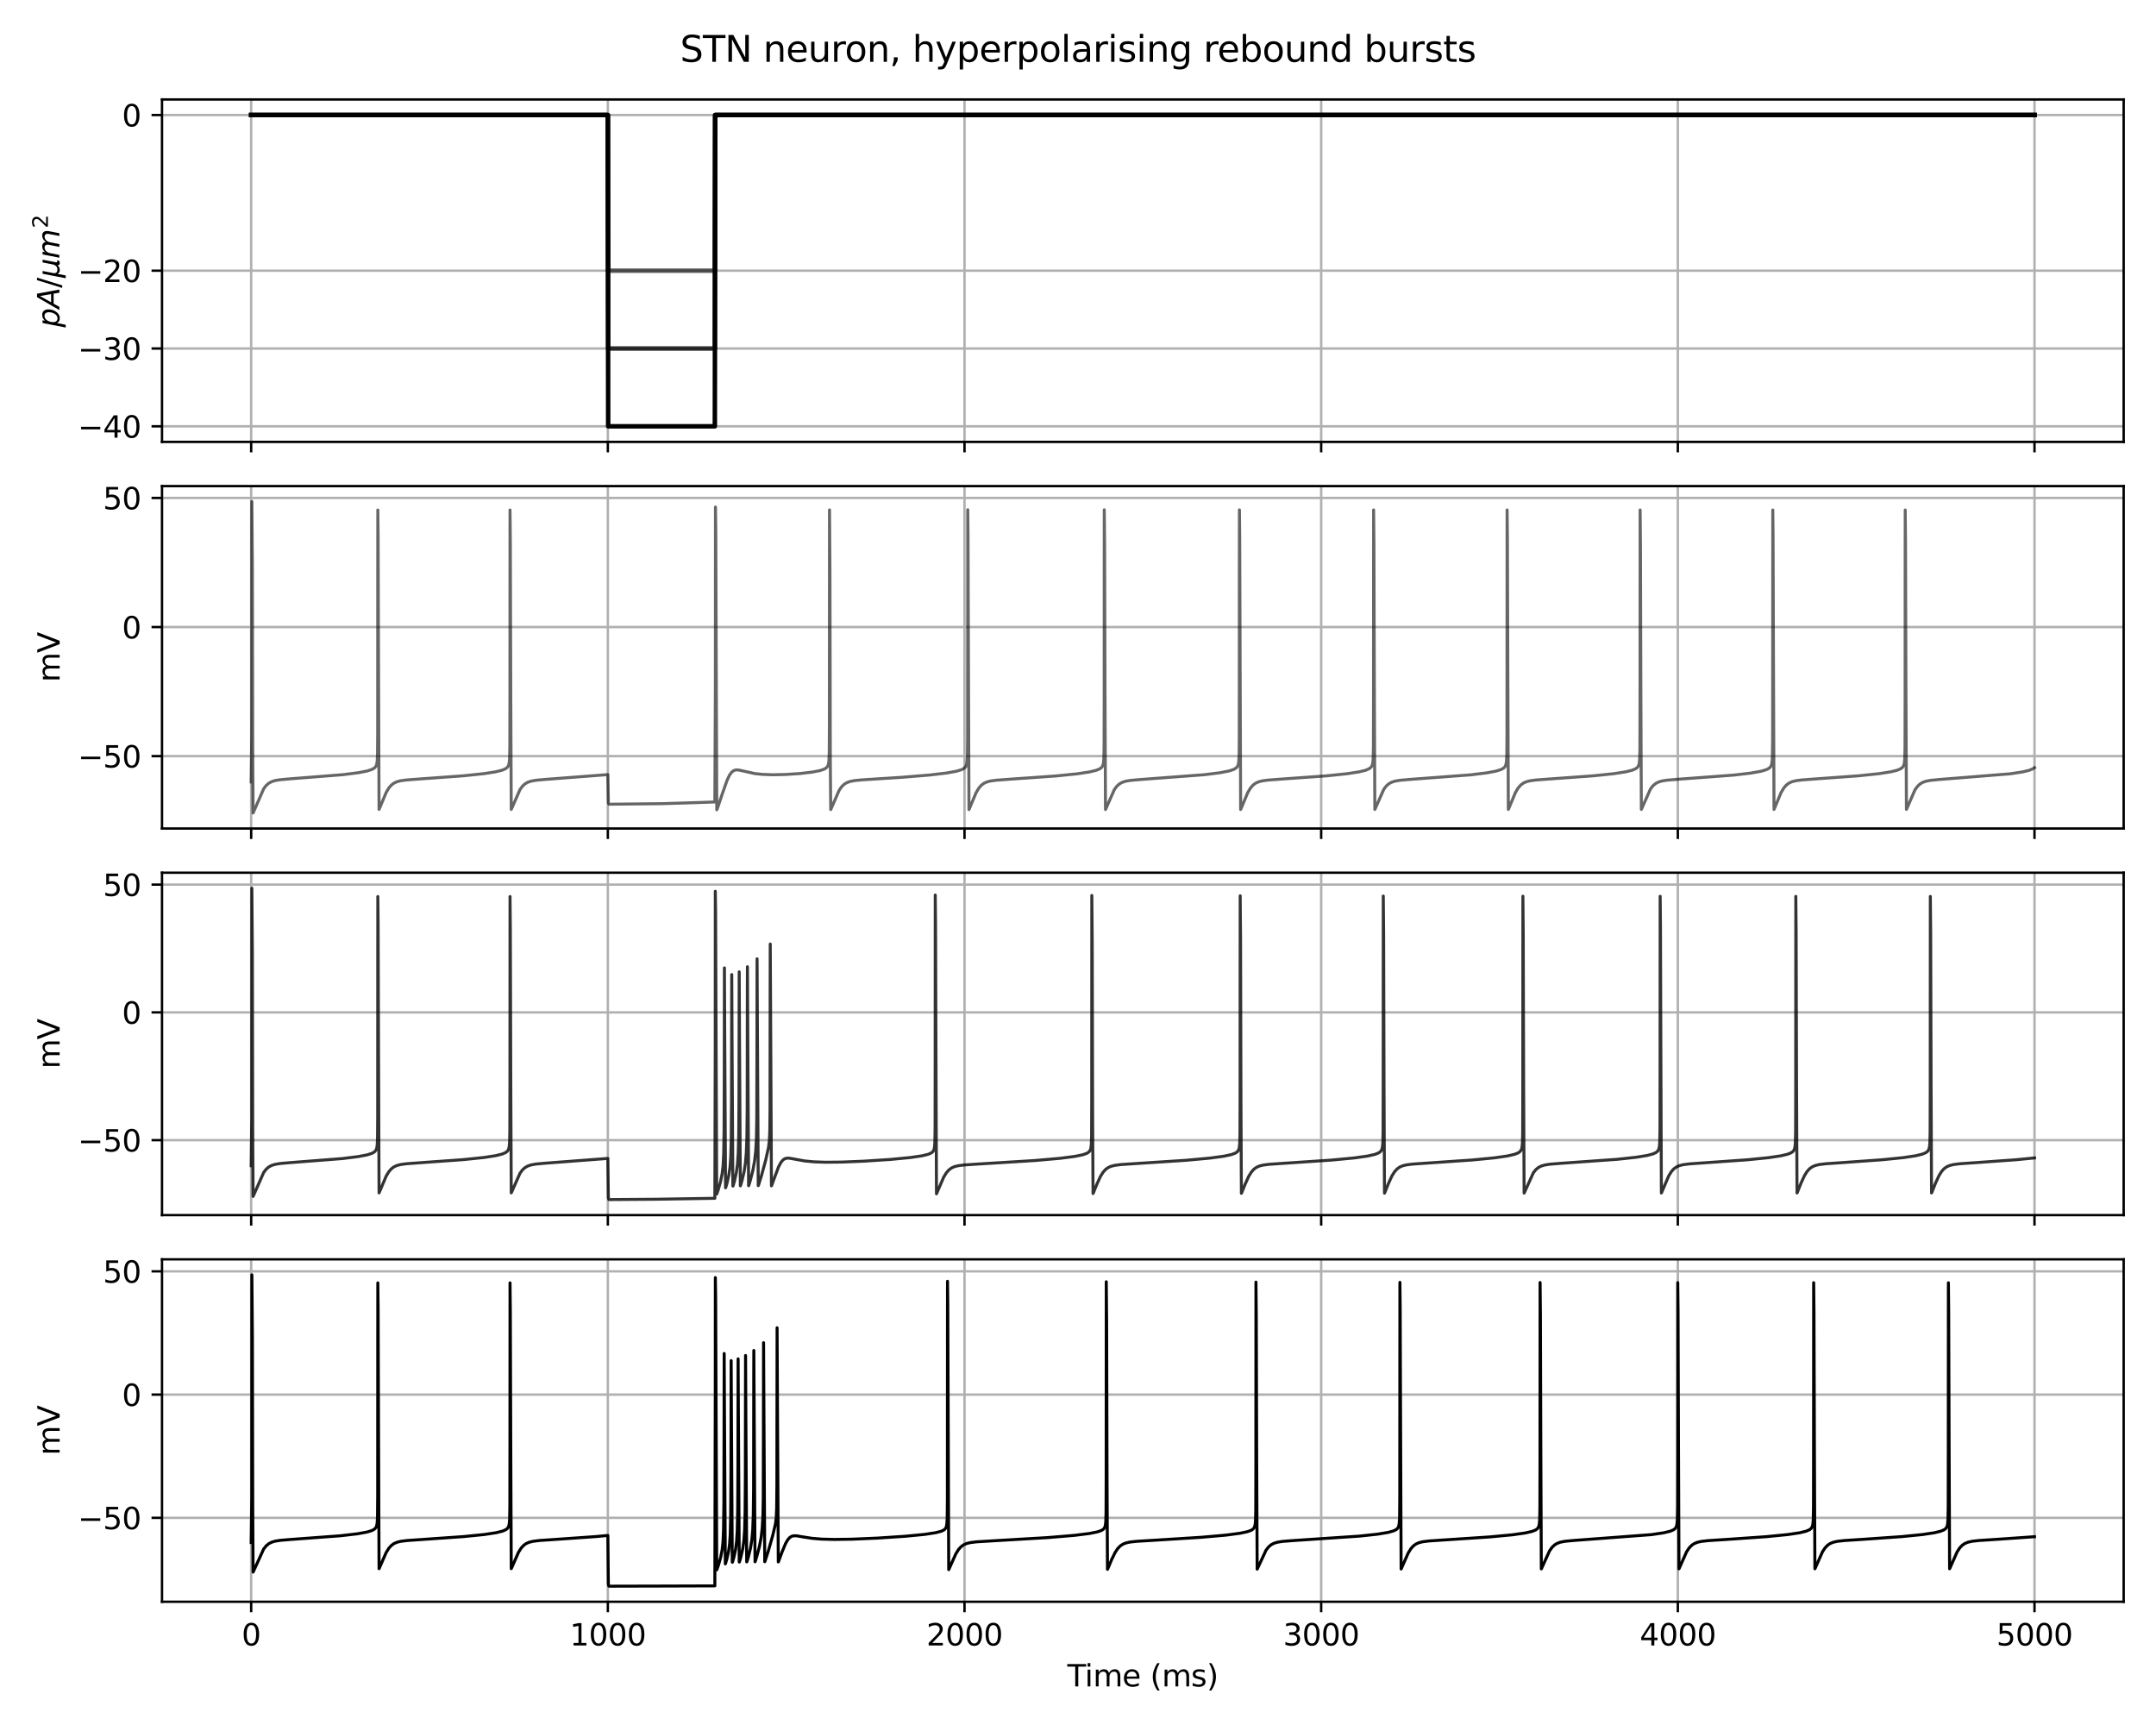 <?xml version="1.0" encoding="utf-8" standalone="no"?>
<!DOCTYPE svg PUBLIC "-//W3C//DTD SVG 1.1//EN"
  "http://www.w3.org/Graphics/SVG/1.1/DTD/svg11.dtd">
<svg xmlns:xlink="http://www.w3.org/1999/xlink" width="720pt" height="576pt" viewBox="0 0 720 576" xmlns="http://www.w3.org/2000/svg" version="1.1">
 <defs>
  <style type="text/css">*{stroke-linejoin: round; stroke-linecap: butt}</style>
 </defs>
 <g id="figure_1">
  <g id="patch_1">
   <path d="M 0 576 
L 720 576 
L 720 0 
L 0 0 
z
" style="fill: #ffffff"/>
  </g>
  <g id="axes_1">
   <g id="patch_2">
    <path d="M 54.105 147.549 
L 709.2 147.549 
L 709.2 33.214 
L 54.105 33.214 
z
" style="fill: #ffffff"/>
   </g>
   <g id="matplotlib.axis_1">
    <g id="xtick_1">
     <g id="line2d_1">
      <path d="M 83.882 147.549 
L 83.882 33.214 
" clip-path="url(#pf725be8432)" style="fill: none; stroke: #b0b0b0; stroke-width: 0.8; stroke-linecap: square"/>
     </g>
     <g id="line2d_2">
      <defs>
       <path id="ma8c7a1fed1" d="M 0 0 
L 0 3.5 
" style="stroke: #000000; stroke-width: 0.8"/>
      </defs>
      <g>
       <use xlink:href="#ma8c7a1fed1" x="83.882" y="147.549" style="stroke: #000000; stroke-width: 0.8"/>
      </g>
     </g>
    </g>
    <g id="xtick_2">
     <g id="line2d_3">
      <path d="M 202.99 147.549 
L 202.99 33.214 
" clip-path="url(#pf725be8432)" style="fill: none; stroke: #b0b0b0; stroke-width: 0.8; stroke-linecap: square"/>
     </g>
     <g id="line2d_4">
      <g>
       <use xlink:href="#ma8c7a1fed1" x="202.99" y="147.549" style="stroke: #000000; stroke-width: 0.8"/>
      </g>
     </g>
    </g>
    <g id="xtick_3">
     <g id="line2d_5">
      <path d="M 322.099 147.549 
L 322.099 33.214 
" clip-path="url(#pf725be8432)" style="fill: none; stroke: #b0b0b0; stroke-width: 0.8; stroke-linecap: square"/>
     </g>
     <g id="line2d_6">
      <g>
       <use xlink:href="#ma8c7a1fed1" x="322.099" y="147.549" style="stroke: #000000; stroke-width: 0.8"/>
      </g>
     </g>
    </g>
    <g id="xtick_4">
     <g id="line2d_7">
      <path d="M 441.207 147.549 
L 441.207 33.214 
" clip-path="url(#pf725be8432)" style="fill: none; stroke: #b0b0b0; stroke-width: 0.8; stroke-linecap: square"/>
     </g>
     <g id="line2d_8">
      <g>
       <use xlink:href="#ma8c7a1fed1" x="441.207" y="147.549" style="stroke: #000000; stroke-width: 0.8"/>
      </g>
     </g>
    </g>
    <g id="xtick_5">
     <g id="line2d_9">
      <path d="M 560.316 147.549 
L 560.316 33.214 
" clip-path="url(#pf725be8432)" style="fill: none; stroke: #b0b0b0; stroke-width: 0.8; stroke-linecap: square"/>
     </g>
     <g id="line2d_10">
      <g>
       <use xlink:href="#ma8c7a1fed1" x="560.316" y="147.549" style="stroke: #000000; stroke-width: 0.8"/>
      </g>
     </g>
    </g>
    <g id="xtick_6">
     <g id="line2d_11">
      <path d="M 679.424 147.549 
L 679.424 33.214 
" clip-path="url(#pf725be8432)" style="fill: none; stroke: #b0b0b0; stroke-width: 0.8; stroke-linecap: square"/>
     </g>
     <g id="line2d_12">
      <g>
       <use xlink:href="#ma8c7a1fed1" x="679.424" y="147.549" style="stroke: #000000; stroke-width: 0.8"/>
      </g>
     </g>
    </g>
   </g>
   <g id="matplotlib.axis_2">
    <g id="ytick_1">
     <g id="line2d_13">
      <path d="M 54.105 38.411 
L 709.2 38.411 
" clip-path="url(#pf725be8432)" style="fill: none; stroke: #b0b0b0; stroke-width: 0.8; stroke-linecap: square"/>
     </g>
     <g id="line2d_14">
      <defs>
       <path id="m7b4394dbd2" d="M 0 0 
L -3.5 0 
" style="stroke: #000000; stroke-width: 0.8"/>
      </defs>
      <g>
       <use xlink:href="#m7b4394dbd2" x="54.105" y="38.411" style="stroke: #000000; stroke-width: 0.8"/>
      </g>
     </g>
     <g id="text_1">
      <!-- 0 -->
      <g transform="translate(40.742 42.21) scale(0.1 -0.1)">
       <defs>
        <path id="DejaVuSans-30" d="M 2034 4250 
Q 1547 4250 1301 3770 
Q 1056 3291 1056 2328 
Q 1056 1369 1301 889 
Q 1547 409 2034 409 
Q 2525 409 2770 889 
Q 3016 1369 3016 2328 
Q 3016 3291 2770 3770 
Q 2525 4250 2034 4250 
z
M 2034 4750 
Q 2819 4750 3233 4129 
Q 3647 3509 3647 2328 
Q 3647 1150 3233 529 
Q 2819 -91 2034 -91 
Q 1250 -91 836 529 
Q 422 1150 422 2328 
Q 422 3509 836 4129 
Q 1250 4750 2034 4750 
z
" transform="scale(0.016)"/>
       </defs>
       <use xlink:href="#DejaVuSans-30"/>
      </g>
     </g>
    </g>
    <g id="ytick_2">
     <g id="line2d_15">
      <path d="M 54.105 90.382 
L 709.2 90.382 
" clip-path="url(#pf725be8432)" style="fill: none; stroke: #b0b0b0; stroke-width: 0.8; stroke-linecap: square"/>
     </g>
     <g id="line2d_16">
      <g>
       <use xlink:href="#m7b4394dbd2" x="54.105" y="90.382" style="stroke: #000000; stroke-width: 0.8"/>
      </g>
     </g>
     <g id="text_2">
      <!-- −20 -->
      <g transform="translate(26 94.181) scale(0.1 -0.1)">
       <defs>
        <path id="DejaVuSans-2212" d="M 678 2272 
L 4684 2272 
L 4684 1741 
L 678 1741 
L 678 2272 
z
" transform="scale(0.016)"/>
        <path id="DejaVuSans-32" d="M 1228 531 
L 3431 531 
L 3431 0 
L 469 0 
L 469 531 
Q 828 903 1448 1529 
Q 2069 2156 2228 2338 
Q 2531 2678 2651 2914 
Q 2772 3150 2772 3378 
Q 2772 3750 2511 3984 
Q 2250 4219 1831 4219 
Q 1534 4219 1204 4116 
Q 875 4013 500 3803 
L 500 4441 
Q 881 4594 1212 4672 
Q 1544 4750 1819 4750 
Q 2544 4750 2975 4387 
Q 3406 4025 3406 3419 
Q 3406 3131 3298 2873 
Q 3191 2616 2906 2266 
Q 2828 2175 2409 1742 
Q 1991 1309 1228 531 
z
" transform="scale(0.016)"/>
       </defs>
       <use xlink:href="#DejaVuSans-2212"/>
       <use xlink:href="#DejaVuSans-32" transform="translate(83.789 0)"/>
       <use xlink:href="#DejaVuSans-30" transform="translate(147.412 0)"/>
      </g>
     </g>
    </g>
    <g id="ytick_3">
     <g id="line2d_17">
      <path d="M 54.105 116.367 
L 709.2 116.367 
" clip-path="url(#pf725be8432)" style="fill: none; stroke: #b0b0b0; stroke-width: 0.8; stroke-linecap: square"/>
     </g>
     <g id="line2d_18">
      <g>
       <use xlink:href="#m7b4394dbd2" x="54.105" y="116.367" style="stroke: #000000; stroke-width: 0.8"/>
      </g>
     </g>
     <g id="text_3">
      <!-- −30 -->
      <g transform="translate(26 120.166) scale(0.1 -0.1)">
       <defs>
        <path id="DejaVuSans-33" d="M 2597 2516 
Q 3050 2419 3304 2112 
Q 3559 1806 3559 1356 
Q 3559 666 3084 287 
Q 2609 -91 1734 -91 
Q 1441 -91 1130 -33 
Q 819 25 488 141 
L 488 750 
Q 750 597 1062 519 
Q 1375 441 1716 441 
Q 2309 441 2620 675 
Q 2931 909 2931 1356 
Q 2931 1769 2642 2001 
Q 2353 2234 1838 2234 
L 1294 2234 
L 1294 2753 
L 1863 2753 
Q 2328 2753 2575 2939 
Q 2822 3125 2822 3475 
Q 2822 3834 2567 4026 
Q 2313 4219 1838 4219 
Q 1578 4219 1281 4162 
Q 984 4106 628 3988 
L 628 4550 
Q 988 4650 1302 4700 
Q 1616 4750 1894 4750 
Q 2613 4750 3031 4423 
Q 3450 4097 3450 3541 
Q 3450 3153 3228 2886 
Q 3006 2619 2597 2516 
z
" transform="scale(0.016)"/>
       </defs>
       <use xlink:href="#DejaVuSans-2212"/>
       <use xlink:href="#DejaVuSans-33" transform="translate(83.789 0)"/>
       <use xlink:href="#DejaVuSans-30" transform="translate(147.412 0)"/>
      </g>
     </g>
    </g>
    <g id="ytick_4">
     <g id="line2d_19">
      <path d="M 54.105 142.352 
L 709.2 142.352 
" clip-path="url(#pf725be8432)" style="fill: none; stroke: #b0b0b0; stroke-width: 0.8; stroke-linecap: square"/>
     </g>
     <g id="line2d_20">
      <g>
       <use xlink:href="#m7b4394dbd2" x="54.105" y="142.352" style="stroke: #000000; stroke-width: 0.8"/>
      </g>
     </g>
     <g id="text_4">
      <!-- −40 -->
      <g transform="translate(26 146.152) scale(0.1 -0.1)">
       <defs>
        <path id="DejaVuSans-34" d="M 2419 4116 
L 825 1625 
L 2419 1625 
L 2419 4116 
z
M 2253 4666 
L 3047 4666 
L 3047 1625 
L 3713 1625 
L 3713 1100 
L 3047 1100 
L 3047 0 
L 2419 0 
L 2419 1100 
L 313 1100 
L 313 1709 
L 2253 4666 
z
" transform="scale(0.016)"/>
       </defs>
       <use xlink:href="#DejaVuSans-2212"/>
       <use xlink:href="#DejaVuSans-34" transform="translate(83.789 0)"/>
       <use xlink:href="#DejaVuSans-30" transform="translate(147.412 0)"/>
      </g>
     </g>
    </g>
    <g id="text_5">
     <!-- $pA/\mu m^2$ -->
     <g transform="translate(19.9 109.332) rotate(-90) scale(0.1 -0.1)">
      <defs>
       <path id="DejaVuSans-Oblique-70" d="M 3175 2156 
Q 3175 2616 2975 2859 
Q 2775 3103 2400 3103 
Q 2144 3103 1911 2972 
Q 1678 2841 1497 2591 
Q 1319 2344 1212 1994 
Q 1106 1644 1106 1300 
Q 1106 863 1306 627 
Q 1506 391 1875 391 
Q 2147 391 2380 519 
Q 2613 647 2778 891 
Q 2956 1147 3065 1494 
Q 3175 1841 3175 2156 
z
M 1394 2969 
Q 1625 3272 1939 3428 
Q 2253 3584 2638 3584 
Q 3175 3584 3472 3232 
Q 3769 2881 3769 2247 
Q 3769 1728 3584 1258 
Q 3400 788 3053 416 
Q 2822 169 2531 39 
Q 2241 -91 1919 -91 
Q 1547 -91 1294 64 
Q 1041 219 916 525 
L 556 -1331 
L -19 -1331 
L 922 3500 
L 1497 3500 
L 1394 2969 
z
" transform="scale(0.016)"/>
       <path id="DejaVuSans-Oblique-41" d="M 2356 4666 
L 3072 4666 
L 3938 0 
L 3278 0 
L 3084 1197 
L 984 1197 
L 325 0 
L -341 0 
L 2356 4666 
z
M 2584 4044 
L 1275 1722 
L 2988 1722 
L 2584 4044 
z
" transform="scale(0.016)"/>
       <path id="DejaVuSans-2f" d="M 1625 4666 
L 2156 4666 
L 531 -594 
L 0 -594 
L 1625 4666 
z
" transform="scale(0.016)"/>
       <path id="DejaVuSans-Oblique-3bc" d="M -84 -1331 
L 856 3500 
L 1434 3500 
L 1009 1322 
Q 997 1256 987 1175 
Q 978 1094 978 1013 
Q 978 722 1161 565 
Q 1344 409 1684 409 
Q 2147 409 2431 671 
Q 2716 934 2816 1459 
L 3213 3500 
L 3788 3500 
L 3266 809 
Q 3253 750 3248 706 
Q 3244 663 3244 628 
Q 3244 531 3283 486 
Q 3322 441 3406 441 
Q 3438 441 3492 456 
Q 3547 472 3647 513 
L 3559 50 
Q 3422 -19 3297 -55 
Q 3172 -91 3053 -91 
Q 2847 -91 2730 40 
Q 2613 172 2613 403 
Q 2438 153 2195 31 
Q 1953 -91 1625 -91 
Q 1334 -91 1117 43 
Q 900 178 831 397 
L 494 -1331 
L -84 -1331 
z
" transform="scale(0.016)"/>
       <path id="DejaVuSans-Oblique-6d" d="M 5747 2113 
L 5338 0 
L 4763 0 
L 5166 2094 
Q 5191 2228 5203 2325 
Q 5216 2422 5216 2491 
Q 5216 2772 5059 2928 
Q 4903 3084 4622 3084 
Q 4203 3084 3875 2770 
Q 3547 2456 3450 1953 
L 3066 0 
L 2491 0 
L 2900 2094 
Q 2925 2209 2937 2307 
Q 2950 2406 2950 2484 
Q 2950 2769 2794 2926 
Q 2638 3084 2363 3084 
Q 1938 3084 1609 2770 
Q 1281 2456 1184 1953 
L 800 0 
L 225 0 
L 909 3500 
L 1484 3500 
L 1375 2956 
Q 1609 3263 1923 3423 
Q 2238 3584 2597 3584 
Q 2978 3584 3223 3384 
Q 3469 3184 3519 2828 
Q 3781 3197 4126 3390 
Q 4472 3584 4856 3584 
Q 5306 3584 5551 3325 
Q 5797 3066 5797 2591 
Q 5797 2488 5784 2364 
Q 5772 2241 5747 2113 
z
" transform="scale(0.016)"/>
      </defs>
      <use xlink:href="#DejaVuSans-Oblique-70" transform="translate(0 0.766)"/>
      <use xlink:href="#DejaVuSans-Oblique-41" transform="translate(63.477 0.766)"/>
      <use xlink:href="#DejaVuSans-2f" transform="translate(131.885 0.766)"/>
      <use xlink:href="#DejaVuSans-Oblique-3bc" transform="translate(165.576 0.766)"/>
      <use xlink:href="#DejaVuSans-Oblique-6d" transform="translate(229.199 0.766)"/>
      <use xlink:href="#DejaVuSans-32" transform="translate(331.261 39.047) scale(0.7)"/>
     </g>
    </g>
   </g>
   <g id="line2d_21">
    <path d="M 83.882 38.411 
L 202.989 38.411 
L 203.101 90.382 
L 238.723 90.382 
L 238.835 38.411 
L 679.423 38.411 
L 679.423 38.411 
" clip-path="url(#pf725be8432)" style="fill: none; stroke: #000000; stroke-opacity: 0.6; stroke-width: 1.5; stroke-linecap: square"/>
   </g>
   <g id="line2d_22">
    <path d="M 83.882 38.411 
L 202.989 38.411 
L 203.101 116.367 
L 238.723 116.367 
L 238.835 38.411 
L 679.423 38.411 
L 679.423 38.411 
" clip-path="url(#pf725be8432)" style="fill: none; stroke: #000000; stroke-opacity: 0.8; stroke-width: 1.5; stroke-linecap: square"/>
   </g>
   <g id="line2d_23">
    <path d="M 83.882 38.411 
L 202.989 38.411 
L 203.101 142.352 
L 238.723 142.352 
L 238.835 38.411 
L 679.423 38.411 
L 679.423 38.411 
" clip-path="url(#pf725be8432)" style="fill: none; stroke: #000000; stroke-width: 1.5; stroke-linecap: square"/>
   </g>
   <g id="patch_3">
    <path d="M 54.105 147.549 
L 54.105 33.214 
" style="fill: none; stroke: #000000; stroke-width: 0.8; stroke-linejoin: miter; stroke-linecap: square"/>
   </g>
   <g id="patch_4">
    <path d="M 709.2 147.549 
L 709.2 33.214 
" style="fill: none; stroke: #000000; stroke-width: 0.8; stroke-linejoin: miter; stroke-linecap: square"/>
   </g>
   <g id="patch_5">
    <path d="M 54.105 147.549 
L 709.2 147.549 
" style="fill: none; stroke: #000000; stroke-width: 0.8; stroke-linejoin: miter; stroke-linecap: square"/>
   </g>
   <g id="patch_6">
    <path d="M 54.105 33.214 
L 709.2 33.214 
" style="fill: none; stroke: #000000; stroke-width: 0.8; stroke-linejoin: miter; stroke-linecap: square"/>
   </g>
  </g>
  <g id="axes_2">
   <g id="patch_7">
    <path d="M 54.105 276.648 
L 709.2 276.648 
L 709.2 162.312 
L 54.105 162.312 
z
" style="fill: #ffffff"/>
   </g>
   <g id="matplotlib.axis_3">
    <g id="xtick_7">
     <g id="line2d_24">
      <path d="M 83.882 276.648 
L 83.882 162.312 
" clip-path="url(#pef520c33b5)" style="fill: none; stroke: #b0b0b0; stroke-width: 0.8; stroke-linecap: square"/>
     </g>
     <g id="line2d_25">
      <g>
       <use xlink:href="#ma8c7a1fed1" x="83.882" y="276.648" style="stroke: #000000; stroke-width: 0.8"/>
      </g>
     </g>
    </g>
    <g id="xtick_8">
     <g id="line2d_26">
      <path d="M 202.99 276.648 
L 202.99 162.312 
" clip-path="url(#pef520c33b5)" style="fill: none; stroke: #b0b0b0; stroke-width: 0.8; stroke-linecap: square"/>
     </g>
     <g id="line2d_27">
      <g>
       <use xlink:href="#ma8c7a1fed1" x="202.99" y="276.648" style="stroke: #000000; stroke-width: 0.8"/>
      </g>
     </g>
    </g>
    <g id="xtick_9">
     <g id="line2d_28">
      <path d="M 322.099 276.648 
L 322.099 162.312 
" clip-path="url(#pef520c33b5)" style="fill: none; stroke: #b0b0b0; stroke-width: 0.8; stroke-linecap: square"/>
     </g>
     <g id="line2d_29">
      <g>
       <use xlink:href="#ma8c7a1fed1" x="322.099" y="276.648" style="stroke: #000000; stroke-width: 0.8"/>
      </g>
     </g>
    </g>
    <g id="xtick_10">
     <g id="line2d_30">
      <path d="M 441.207 276.648 
L 441.207 162.312 
" clip-path="url(#pef520c33b5)" style="fill: none; stroke: #b0b0b0; stroke-width: 0.8; stroke-linecap: square"/>
     </g>
     <g id="line2d_31">
      <g>
       <use xlink:href="#ma8c7a1fed1" x="441.207" y="276.648" style="stroke: #000000; stroke-width: 0.8"/>
      </g>
     </g>
    </g>
    <g id="xtick_11">
     <g id="line2d_32">
      <path d="M 560.316 276.648 
L 560.316 162.312 
" clip-path="url(#pef520c33b5)" style="fill: none; stroke: #b0b0b0; stroke-width: 0.8; stroke-linecap: square"/>
     </g>
     <g id="line2d_33">
      <g>
       <use xlink:href="#ma8c7a1fed1" x="560.316" y="276.648" style="stroke: #000000; stroke-width: 0.8"/>
      </g>
     </g>
    </g>
    <g id="xtick_12">
     <g id="line2d_34">
      <path d="M 679.424 276.648 
L 679.424 162.312 
" clip-path="url(#pef520c33b5)" style="fill: none; stroke: #b0b0b0; stroke-width: 0.8; stroke-linecap: square"/>
     </g>
     <g id="line2d_35">
      <g>
       <use xlink:href="#ma8c7a1fed1" x="679.424" y="276.648" style="stroke: #000000; stroke-width: 0.8"/>
      </g>
     </g>
    </g>
   </g>
   <g id="matplotlib.axis_4">
    <g id="ytick_5">
     <g id="line2d_36">
      <path d="M 54.105 252.484 
L 709.2 252.484 
" clip-path="url(#pef520c33b5)" style="fill: none; stroke: #b0b0b0; stroke-width: 0.8; stroke-linecap: square"/>
     </g>
     <g id="line2d_37">
      <g>
       <use xlink:href="#m7b4394dbd2" x="54.105" y="252.484" style="stroke: #000000; stroke-width: 0.8"/>
      </g>
     </g>
     <g id="text_6">
      <!-- −50 -->
      <g transform="translate(26 256.283) scale(0.1 -0.1)">
       <defs>
        <path id="DejaVuSans-35" d="M 691 4666 
L 3169 4666 
L 3169 4134 
L 1269 4134 
L 1269 2991 
Q 1406 3038 1543 3061 
Q 1681 3084 1819 3084 
Q 2600 3084 3056 2656 
Q 3513 2228 3513 1497 
Q 3513 744 3044 326 
Q 2575 -91 1722 -91 
Q 1428 -91 1123 -41 
Q 819 9 494 109 
L 494 744 
Q 775 591 1075 516 
Q 1375 441 1709 441 
Q 2250 441 2565 725 
Q 2881 1009 2881 1497 
Q 2881 1984 2565 2268 
Q 2250 2553 1709 2553 
Q 1456 2553 1204 2497 
Q 953 2441 691 2322 
L 691 4666 
z
" transform="scale(0.016)"/>
       </defs>
       <use xlink:href="#DejaVuSans-2212"/>
       <use xlink:href="#DejaVuSans-35" transform="translate(83.789 0)"/>
       <use xlink:href="#DejaVuSans-30" transform="translate(147.412 0)"/>
      </g>
     </g>
    </g>
    <g id="ytick_6">
     <g id="line2d_38">
      <path d="M 54.105 209.376 
L 709.2 209.376 
" clip-path="url(#pef520c33b5)" style="fill: none; stroke: #b0b0b0; stroke-width: 0.8; stroke-linecap: square"/>
     </g>
     <g id="line2d_39">
      <g>
       <use xlink:href="#m7b4394dbd2" x="54.105" y="209.376" style="stroke: #000000; stroke-width: 0.8"/>
      </g>
     </g>
     <g id="text_7">
      <!-- 0 -->
      <g transform="translate(40.742 213.176) scale(0.1 -0.1)">
       <use xlink:href="#DejaVuSans-30"/>
      </g>
     </g>
    </g>
    <g id="ytick_7">
     <g id="line2d_40">
      <path d="M 54.105 166.269 
L 709.2 166.269 
" clip-path="url(#pef520c33b5)" style="fill: none; stroke: #b0b0b0; stroke-width: 0.8; stroke-linecap: square"/>
     </g>
     <g id="line2d_41">
      <g>
       <use xlink:href="#m7b4394dbd2" x="54.105" y="166.269" style="stroke: #000000; stroke-width: 0.8"/>
      </g>
     </g>
     <g id="text_8">
      <!-- 50 -->
      <g transform="translate(34.38 170.068) scale(0.1 -0.1)">
       <use xlink:href="#DejaVuSans-35"/>
       <use xlink:href="#DejaVuSans-30" transform="translate(63.623 0)"/>
      </g>
     </g>
    </g>
    <g id="text_9">
     <!-- mV -->
     <g transform="translate(19.92 227.77) rotate(-90) scale(0.1 -0.1)">
      <defs>
       <path id="DejaVuSans-6d" d="M 3328 2828 
Q 3544 3216 3844 3400 
Q 4144 3584 4550 3584 
Q 5097 3584 5394 3201 
Q 5691 2819 5691 2113 
L 5691 0 
L 5113 0 
L 5113 2094 
Q 5113 2597 4934 2840 
Q 4756 3084 4391 3084 
Q 3944 3084 3684 2787 
Q 3425 2491 3425 1978 
L 3425 0 
L 2847 0 
L 2847 2094 
Q 2847 2600 2669 2842 
Q 2491 3084 2119 3084 
Q 1678 3084 1418 2786 
Q 1159 2488 1159 1978 
L 1159 0 
L 581 0 
L 581 3500 
L 1159 3500 
L 1159 2956 
Q 1356 3278 1631 3431 
Q 1906 3584 2284 3584 
Q 2666 3584 2933 3390 
Q 3200 3197 3328 2828 
z
" transform="scale(0.016)"/>
       <path id="DejaVuSans-56" d="M 1831 0 
L 50 4666 
L 709 4666 
L 2188 738 
L 3669 4666 
L 4325 4666 
L 2547 0 
L 1831 0 
z
" transform="scale(0.016)"/>
      </defs>
      <use xlink:href="#DejaVuSans-6d"/>
      <use xlink:href="#DejaVuSans-56" transform="translate(97.412 0)"/>
     </g>
    </g>
   </g>
   <g id="line2d_42">
    <path d="M 83.882 261.106 
L 84.081 245.229 
L 84.112 167.509 
L 84.28 188.887 
L 84.396 248.368 
L 84.521 271.45 
L 84.53 271.447 
L 84.64 271.218 
L 88.046 263.397 
L 88.88 262.297 
L 89.713 261.557 
L 90.633 261.039 
L 91.771 260.663 
L 93.415 260.375 
L 96.562 260.089 
L 114.563 258.668 
L 119.741 258.008 
L 122.659 257.432 
L 124.233 256.915 
L 125.065 256.427 
L 125.518 255.912 
L 125.791 255.253 
L 125.968 254.173 
L 126.078 251.837 
L 126.135 244.557 
L 126.158 190.324 
L 126.178 170.302 
L 126.271 179.286 
L 126.412 223.411 
L 126.585 270.267 
L 126.6 270.257 
L 126.755 269.9 
L 128.963 264.614 
L 129.85 263.129 
L 130.672 262.17 
L 131.52 261.515 
L 132.49 261.052 
L 133.743 260.713 
L 135.678 260.444 
L 140.075 260.115 
L 154.803 259.044 
L 161.618 258.33 
L 165.54 257.715 
L 167.704 257.17 
L 168.854 256.672 
L 169.465 256.181 
L 169.814 255.616 
L 170.033 254.802 
L 170.175 253.284 
L 170.258 249.412 
L 170.294 233.174 
L 170.324 170.304 
L 170.428 181.457 
L 170.569 231.268 
L 170.731 270.265 
L 170.8 270.148 
L 173.679 263.602 
L 174.513 262.481 
L 175.342 261.73 
L 176.253 261.205 
L 177.372 260.827 
L 178.974 260.539 
L 181.97 260.265 
L 202.99 258.649 
L 202.991 258.821 
L 203.167 268.057 
L 203.332 268.512 
L 203.662 268.535 
L 221.225 268.353 
L 233.546 267.971 
L 238.724 267.791 
L 238.91 228.063 
L 238.937 169.314 
L 239.034 177.34 
L 239.177 217.942 
L 239.368 270.393 
L 239.398 270.36 
L 239.714 269.529 
L 241.259 264.943 
L 242.842 260.447 
L 243.656 258.771 
L 244.335 257.85 
L 244.969 257.347 
L 245.618 257.111 
L 246.375 257.08 
L 247.477 257.282 
L 252.062 258.31 
L 254.755 258.588 
L 258.112 258.701 
L 262.354 258.612 
L 267.186 258.289 
L 271.287 257.806 
L 273.866 257.299 
L 275.272 256.816 
L 276.011 256.346 
L 276.418 255.83 
L 276.667 255.136 
L 276.829 253.938 
L 276.929 251.21 
L 276.978 242.17 
L 277.016 170.266 
L 277.163 191.236 
L 277.29 254.932 
L 277.422 270.312 
L 277.425 270.312 
L 277.501 270.174 
L 280.23 263.896 
L 281.073 262.693 
L 281.896 261.893 
L 282.783 261.341 
L 283.851 260.946 
L 285.329 260.654 
L 287.923 260.402 
L 301.07 259.559 
L 310.573 258.776 
L 316.203 258.108 
L 319.385 257.526 
L 321.102 257.008 
L 322.001 256.523 
L 322.486 256.022 
L 322.773 255.395 
L 322.957 254.399 
L 323.074 252.342 
L 323.137 246.325 
L 323.161 211.327 
L 323.185 170.204 
L 323.277 178.911 
L 323.417 222.296 
L 323.591 270.325 
L 323.609 270.312 
L 323.79 269.887 
L 325.963 264.705 
L 326.852 263.213 
L 327.675 262.249 
L 328.523 261.593 
L 329.491 261.129 
L 330.738 260.791 
L 332.658 260.525 
L 336.965 260.207 
L 352.714 259.096 
L 359.786 258.377 
L 363.852 257.759 
L 366.09 257.214 
L 367.274 256.718 
L 367.901 256.231 
L 368.256 255.674 
L 368.477 254.882 
L 368.621 253.412 
L 368.706 249.793 
L 368.744 234.328 
L 368.774 170.233 
L 368.881 181.711 
L 369.02 231.53 
L 369.181 270.307 
L 369.25 270.191 
L 372.142 263.638 
L 372.976 262.524 
L 373.806 261.776 
L 374.718 261.254 
L 375.842 260.877 
L 377.451 260.591 
L 380.469 260.321 
L 402.241 258.679 
L 407.458 258.02 
L 410.391 257.445 
L 411.97 256.93 
L 412.8 256.444 
L 413.252 255.932 
L 413.524 255.276 
L 413.699 254.206 
L 413.81 251.887 
L 413.867 244.746 
L 413.89 191.766 
L 413.91 170.254 
L 414.003 179.16 
L 414.143 223.061 
L 414.316 270.294 
L 414.333 270.283 
L 414.497 269.901 
L 416.692 264.656 
L 417.581 263.168 
L 418.404 262.207 
L 419.252 261.552 
L 420.22 261.089 
L 421.471 260.751 
L 423.4 260.483 
L 427.761 260.159 
L 442.956 259.068 
L 449.889 258.351 
L 453.877 257.735 
L 456.073 257.191 
L 457.238 256.694 
L 457.856 256.204 
L 458.208 255.643 
L 458.428 254.839 
L 458.571 253.341 
L 458.655 249.504 
L 458.691 234.256 
L 458.722 170.272 
L 458.828 181.77 
L 458.967 231.651 
L 459.128 270.285 
L 459.196 270.171 
L 462.114 263.568 
L 462.947 262.468 
L 463.778 261.728 
L 464.694 261.212 
L 465.827 260.838 
L 467.46 260.554 
L 470.565 260.279 
L 491.182 258.723 
L 496.581 258.056 
L 499.631 257.475 
L 501.28 256.956 
L 502.148 256.469 
L 502.62 255.96 
L 502.901 255.321 
L 503.082 254.297 
L 503.196 252.162 
L 503.258 245.596 
L 503.281 205.735 
L 503.303 170.282 
L 503.396 179.183 
L 503.537 223.091 
L 503.711 270.278 
L 503.726 270.267 
L 503.888 269.891 
L 506.083 264.639 
L 506.972 263.15 
L 507.795 262.188 
L 508.643 261.532 
L 509.611 261.069 
L 510.862 260.73 
L 512.791 260.461 
L 517.156 260.135 
L 532.117 259.053 
L 538.974 258.337 
L 542.919 257.722 
L 545.094 257.178 
L 546.248 256.681 
L 546.861 256.191 
L 547.211 255.627 
L 547.431 254.819 
L 547.572 253.323 
L 547.656 249.593 
L 547.693 233.812 
L 547.722 170.291 
L 547.828 181.608 
L 547.969 231.886 
L 548.128 270.273 
L 548.195 270.165 
L 551.167 263.473 
L 551.996 262.401 
L 552.83 261.678 
L 553.755 261.171 
L 554.908 260.804 
L 556.589 260.523 
L 559.874 260.241 
L 579.029 258.809 
L 584.794 258.13 
L 588.069 257.54 
L 589.85 257.014 
L 590.79 256.524 
L 591.297 256.021 
L 591.596 255.404 
L 591.786 254.451 
L 591.909 252.497 
L 591.976 246.996 
L 592.002 214.862 
L 592.027 170.297 
L 592.119 179.133 
L 592.259 222.897 
L 592.433 270.27 
L 592.45 270.258 
L 592.619 269.863 
L 594.798 264.646 
L 595.686 263.151 
L 596.509 262.185 
L 597.357 261.527 
L 598.324 261.062 
L 599.571 260.722 
L 601.491 260.452 
L 605.812 260.127 
L 620.766 259.041 
L 627.568 258.327 
L 631.481 257.712 
L 633.638 257.169 
L 634.782 256.672 
L 635.392 256.18 
L 635.74 255.614 
L 635.958 254.802 
L 636.1 253.28 
L 636.183 249.378 
L 636.219 232.538 
L 636.249 170.3 
L 636.351 181.049 
L 636.491 229.729 
L 636.655 270.267 
L 636.657 270.267 
L 636.731 270.135 
L 639.487 263.794 
L 640.328 262.608 
L 641.153 261.818 
L 642.048 261.268 
L 643.129 260.874 
L 644.64 260.577 
L 647.326 260.31 
L 671.266 258.385 
L 675.38 257.763 
L 677.658 257.214 
L 678.87 256.714 
L 679.423 256.316 
L 679.423 256.316 
" clip-path="url(#pef520c33b5)" style="fill: none; stroke: #000000; stroke-opacity: 0.6; stroke-linecap: square"/>
   </g>
   <g id="patch_8">
    <path d="M 54.105 276.648 
L 54.105 162.312 
" style="fill: none; stroke: #000000; stroke-width: 0.8; stroke-linejoin: miter; stroke-linecap: square"/>
   </g>
   <g id="patch_9">
    <path d="M 709.2 276.648 
L 709.2 162.312 
" style="fill: none; stroke: #000000; stroke-width: 0.8; stroke-linejoin: miter; stroke-linecap: square"/>
   </g>
   <g id="patch_10">
    <path d="M 54.105 276.648 
L 709.2 276.648 
" style="fill: none; stroke: #000000; stroke-width: 0.8; stroke-linejoin: miter; stroke-linecap: square"/>
   </g>
   <g id="patch_11">
    <path d="M 54.105 162.312 
L 709.2 162.312 
" style="fill: none; stroke: #000000; stroke-width: 0.8; stroke-linejoin: miter; stroke-linecap: square"/>
   </g>
  </g>
  <g id="axes_3">
   <g id="patch_12">
    <path d="M 54.105 405.746 
L 709.2 405.746 
L 709.2 291.41 
L 54.105 291.41 
z
" style="fill: #ffffff"/>
   </g>
   <g id="matplotlib.axis_5">
    <g id="xtick_13">
     <g id="line2d_43">
      <path d="M 83.882 405.746 
L 83.882 291.41 
" clip-path="url(#p976db6a878)" style="fill: none; stroke: #b0b0b0; stroke-width: 0.8; stroke-linecap: square"/>
     </g>
     <g id="line2d_44">
      <g>
       <use xlink:href="#ma8c7a1fed1" x="83.882" y="405.746" style="stroke: #000000; stroke-width: 0.8"/>
      </g>
     </g>
    </g>
    <g id="xtick_14">
     <g id="line2d_45">
      <path d="M 202.99 405.746 
L 202.99 291.41 
" clip-path="url(#p976db6a878)" style="fill: none; stroke: #b0b0b0; stroke-width: 0.8; stroke-linecap: square"/>
     </g>
     <g id="line2d_46">
      <g>
       <use xlink:href="#ma8c7a1fed1" x="202.99" y="405.746" style="stroke: #000000; stroke-width: 0.8"/>
      </g>
     </g>
    </g>
    <g id="xtick_15">
     <g id="line2d_47">
      <path d="M 322.099 405.746 
L 322.099 291.41 
" clip-path="url(#p976db6a878)" style="fill: none; stroke: #b0b0b0; stroke-width: 0.8; stroke-linecap: square"/>
     </g>
     <g id="line2d_48">
      <g>
       <use xlink:href="#ma8c7a1fed1" x="322.099" y="405.746" style="stroke: #000000; stroke-width: 0.8"/>
      </g>
     </g>
    </g>
    <g id="xtick_16">
     <g id="line2d_49">
      <path d="M 441.207 405.746 
L 441.207 291.41 
" clip-path="url(#p976db6a878)" style="fill: none; stroke: #b0b0b0; stroke-width: 0.8; stroke-linecap: square"/>
     </g>
     <g id="line2d_50">
      <g>
       <use xlink:href="#ma8c7a1fed1" x="441.207" y="405.746" style="stroke: #000000; stroke-width: 0.8"/>
      </g>
     </g>
    </g>
    <g id="xtick_17">
     <g id="line2d_51">
      <path d="M 560.316 405.746 
L 560.316 291.41 
" clip-path="url(#p976db6a878)" style="fill: none; stroke: #b0b0b0; stroke-width: 0.8; stroke-linecap: square"/>
     </g>
     <g id="line2d_52">
      <g>
       <use xlink:href="#ma8c7a1fed1" x="560.316" y="405.746" style="stroke: #000000; stroke-width: 0.8"/>
      </g>
     </g>
    </g>
    <g id="xtick_18">
     <g id="line2d_53">
      <path d="M 679.424 405.746 
L 679.424 291.41 
" clip-path="url(#p976db6a878)" style="fill: none; stroke: #b0b0b0; stroke-width: 0.8; stroke-linecap: square"/>
     </g>
     <g id="line2d_54">
      <g>
       <use xlink:href="#ma8c7a1fed1" x="679.424" y="405.746" style="stroke: #000000; stroke-width: 0.8"/>
      </g>
     </g>
    </g>
   </g>
   <g id="matplotlib.axis_6">
    <g id="ytick_8">
     <g id="line2d_55">
      <path d="M 54.105 380.715 
L 709.2 380.715 
" clip-path="url(#p976db6a878)" style="fill: none; stroke: #b0b0b0; stroke-width: 0.8; stroke-linecap: square"/>
     </g>
     <g id="line2d_56">
      <g>
       <use xlink:href="#m7b4394dbd2" x="54.105" y="380.715" style="stroke: #000000; stroke-width: 0.8"/>
      </g>
     </g>
     <g id="text_10">
      <!-- −50 -->
      <g transform="translate(26 384.514) scale(0.1 -0.1)">
       <use xlink:href="#DejaVuSans-2212"/>
       <use xlink:href="#DejaVuSans-35" transform="translate(83.789 0)"/>
       <use xlink:href="#DejaVuSans-30" transform="translate(147.412 0)"/>
      </g>
     </g>
    </g>
    <g id="ytick_9">
     <g id="line2d_57">
      <path d="M 54.105 338.047 
L 709.2 338.047 
" clip-path="url(#p976db6a878)" style="fill: none; stroke: #b0b0b0; stroke-width: 0.8; stroke-linecap: square"/>
     </g>
     <g id="line2d_58">
      <g>
       <use xlink:href="#m7b4394dbd2" x="54.105" y="338.047" style="stroke: #000000; stroke-width: 0.8"/>
      </g>
     </g>
     <g id="text_11">
      <!-- 0 -->
      <g transform="translate(40.742 341.847) scale(0.1 -0.1)">
       <use xlink:href="#DejaVuSans-30"/>
      </g>
     </g>
    </g>
    <g id="ytick_10">
     <g id="line2d_59">
      <path d="M 54.105 295.38 
L 709.2 295.38 
" clip-path="url(#p976db6a878)" style="fill: none; stroke: #b0b0b0; stroke-width: 0.8; stroke-linecap: square"/>
     </g>
     <g id="line2d_60">
      <g>
       <use xlink:href="#m7b4394dbd2" x="54.105" y="295.38" style="stroke: #000000; stroke-width: 0.8"/>
      </g>
     </g>
     <g id="text_12">
      <!-- 50 -->
      <g transform="translate(34.38 299.179) scale(0.1 -0.1)">
       <use xlink:href="#DejaVuSans-35"/>
       <use xlink:href="#DejaVuSans-30" transform="translate(63.623 0)"/>
      </g>
     </g>
    </g>
    <g id="text_13">
     <!-- mV -->
     <g transform="translate(19.92 356.868) rotate(-90) scale(0.1 -0.1)">
      <use xlink:href="#DejaVuSans-6d"/>
      <use xlink:href="#DejaVuSans-56" transform="translate(97.412 0)"/>
     </g>
    </g>
   </g>
   <g id="line2d_61">
    <path d="M 83.882 389.249 
L 84.081 373.534 
L 84.112 296.607 
L 84.28 317.767 
L 84.396 376.641 
L 84.521 399.488 
L 84.53 399.485 
L 84.64 399.258 
L 88.046 391.516 
L 88.881 390.427 
L 89.716 389.694 
L 90.639 389.181 
L 91.785 388.808 
L 93.445 388.522 
L 96.655 388.236 
L 114.36 386.857 
L 119.645 386.197 
L 122.618 385.623 
L 124.218 385.108 
L 125.059 384.622 
L 125.516 384.112 
L 125.79 383.46 
L 125.966 382.4 
L 126.077 380.126 
L 126.135 372.869 
L 126.158 319.189 
L 126.178 299.371 
L 126.271 308.264 
L 126.412 351.938 
L 126.585 398.316 
L 126.6 398.307 
L 126.755 397.953 
L 128.963 392.722 
L 129.85 391.252 
L 130.675 390.3 
L 131.526 389.651 
L 132.501 389.192 
L 133.764 388.856 
L 135.727 388.589 
L 140.263 388.256 
L 154.761 387.212 
L 161.623 386.501 
L 165.559 385.889 
L 167.722 385.348 
L 168.867 384.853 
L 169.474 384.364 
L 169.82 383.801 
L 170.036 382.988 
L 170.177 381.46 
L 170.259 377.536 
L 170.294 361.602 
L 170.324 299.374 
L 170.428 310.413 
L 170.569 359.716 
L 170.731 398.315 
L 170.801 398.196 
L 173.655 391.757 
L 174.491 390.634 
L 175.321 389.882 
L 176.233 389.357 
L 177.352 388.978 
L 178.951 388.691 
L 181.935 388.419 
L 202.99 386.817 
L 203.162 399.94 
L 203.324 400.52 
L 203.608 400.549 
L 219.041 400.442 
L 238.724 400.126 
L 238.857 349.458 
L 238.882 297.609 
L 238.976 304.582 
L 239.121 342.186 
L 239.339 398.712 
L 239.38 398.653 
L 239.828 397.371 
L 240.632 394.546 
L 241.166 391.877 
L 241.483 389.134 
L 241.675 385.321 
L 241.808 377.384 
L 241.872 357.691 
L 241.921 323.185 
L 242.001 340.924 
L 242.296 396.618 
L 242.328 396.593 
L 242.358 396.526 
L 242.775 395.101 
L 243.413 392.298 
L 243.802 389.586 
L 244.039 386.254 
L 244.201 380.358 
L 244.296 367.989 
L 244.367 325.427 
L 244.464 347.099 
L 244.737 396.014 
L 244.768 396.06 
L 244.831 395.94 
L 245.295 394.294 
L 245.917 391.436 
L 246.297 388.63 
L 246.537 385.067 
L 246.705 378.809 
L 246.79 366.46 
L 246.858 324.508 
L 246.951 345.031 
L 247.232 395.946 
L 247.258 395.97 
L 247.316 395.862 
L 247.775 394.301 
L 248.492 391.241 
L 248.939 388.362 
L 249.227 384.967 
L 249.423 379.752 
L 249.525 370.541 
L 249.58 330.657 
L 249.606 322.806 
L 249.68 337.826 
L 249.996 395.928 
L 250.061 395.824 
L 250.542 394.259 
L 251.423 390.809 
L 251.996 387.681 
L 252.37 384.369 
L 252.607 380.18 
L 252.725 373.678 
L 252.775 353.165 
L 252.823 320.158 
L 252.901 336.209 
L 253.215 395.904 
L 253.224 395.901 
L 253.318 395.693 
L 254.305 392.531 
L 255.692 387.422 
L 256.635 383.209 
L 256.928 380.867 
L 257.079 377.665 
L 257.154 370.279 
L 257.196 329.491 
L 257.226 315.219 
L 257.306 330.149 
L 257.624 395.971 
L 257.663 395.926 
L 257.972 395.08 
L 259.984 389.664 
L 260.782 388.159 
L 261.446 387.35 
L 262.075 386.92 
L 262.751 386.728 
L 263.607 386.729 
L 265.095 386.993 
L 268.727 387.655 
L 271.755 387.946 
L 275.636 388.082 
L 280.98 388.034 
L 288.512 387.73 
L 297.337 387.155 
L 304.011 386.516 
L 307.913 385.94 
L 309.985 385.431 
L 311.035 384.966 
L 311.575 384.498 
L 311.884 383.932 
L 312.079 383.065 
L 312.206 381.318 
L 312.277 376.397 
L 312.304 352.002 
L 312.329 298.864 
L 312.425 307.724 
L 312.564 350.227 
L 312.734 398.625 
L 312.757 398.606 
L 312.996 398.046 
L 315.145 393.072 
L 316.041 391.609 
L 316.869 390.666 
L 317.723 390.024 
L 318.699 389.573 
L 319.964 389.246 
L 321.926 388.994 
L 326.402 388.7 
L 345.561 387.516 
L 354.075 386.768 
L 358.94 386.137 
L 361.59 385.591 
L 362.966 385.102 
L 363.672 384.633 
L 364.058 384.116 
L 364.294 383.408 
L 364.448 382.15 
L 364.542 379.149 
L 364.586 368.285 
L 364.619 299.012 
L 364.749 314.997 
L 364.881 372.01 
L 365.021 398.529 
L 365.077 398.456 
L 365.085 398.438 
L 366.274 395.496 
L 367.48 392.861 
L 368.366 391.435 
L 369.193 390.511 
L 370.051 389.881 
L 371.038 389.436 
L 372.329 389.112 
L 374.361 388.856 
L 379.204 388.534 
L 396.047 387.44 
L 404.104 386.7 
L 408.714 386.073 
L 411.235 385.527 
L 412.552 385.035 
L 413.235 384.561 
L 413.612 384.033 
L 413.844 383.301 
L 413.996 381.984 
L 414.087 378.779 
L 414.129 366.878 
L 414.161 299.124 
L 414.283 313.298 
L 414.418 368.032 
L 414.563 398.461 
L 414.603 398.421 
L 414.627 398.371 
L 415.774 395.516 
L 416.995 392.824 
L 417.882 391.381 
L 418.708 390.448 
L 419.563 389.811 
L 420.545 389.361 
L 421.826 389.033 
L 423.83 388.774 
L 428.546 388.45 
L 444.692 387.367 
L 452.346 386.637 
L 456.729 386.015 
L 459.129 385.471 
L 460.388 384.979 
L 461.046 384.5 
L 461.413 383.961 
L 461.64 383.202 
L 461.788 381.817 
L 461.876 378.414 
L 461.915 365.438 
L 461.948 299.202 
L 462.062 312.114 
L 462.199 364.039 
L 462.35 398.417 
L 462.414 398.321 
L 463.67 395.191 
L 464.835 392.661 
L 465.713 391.26 
L 466.537 390.348 
L 467.396 389.724 
L 468.39 389.282 
L 469.697 388.958 
L 471.774 388.699 
L 476.908 388.349 
L 491.673 387.334 
L 499.151 386.608 
L 503.439 385.987 
L 505.791 385.443 
L 507.029 384.95 
L 507.678 384.468 
L 508.041 383.926 
L 508.268 383.16 
L 508.414 381.767 
L 508.502 378.29 
L 508.542 364.151 
L 508.573 299.253 
L 508.683 311.384 
L 508.821 361.972 
L 508.978 398.386 
L 509.043 398.283 
L 512.07 391.597 
L 512.9 390.558 
L 513.738 389.858 
L 514.676 389.367 
L 515.855 389.01 
L 517.601 388.737 
L 521.134 388.454 
L 540.114 387.106 
L 546.484 386.414 
L 550.101 385.817 
L 552.064 385.289 
L 553.093 384.802 
L 553.64 384.311 
L 553.955 383.726 
L 554.155 382.846 
L 554.284 381.125 
L 554.358 376.351 
L 554.386 354.637 
L 554.414 299.292 
L 554.509 308.594 
L 554.65 353.227 
L 554.82 398.364 
L 554.832 398.357 
L 554.963 398.069 
L 557.247 392.691 
L 558.13 391.254 
L 558.954 390.321 
L 559.809 389.685 
L 560.793 389.234 
L 562.077 388.904 
L 564.094 388.641 
L 568.901 388.3 
L 583.51 387.272 
L 590.666 386.553 
L 594.771 385.937 
L 597.026 385.394 
L 598.216 384.9 
L 598.842 384.415 
L 599.197 383.861 
L 599.419 383.07 
L 599.562 381.612 
L 599.646 377.973 
L 599.683 363.613 
L 599.714 299.316 
L 599.824 311.296 
L 599.963 362.387 
L 600.118 398.348 
L 600.182 398.251 
L 601.465 395.037 
L 602.612 392.55 
L 603.487 391.159 
L 604.31 390.252 
L 605.17 389.63 
L 606.166 389.189 
L 607.481 388.865 
L 609.581 388.603 
L 614.882 388.235 
L 628.542 387.261 
L 635.645 386.544 
L 639.721 385.928 
L 641.961 385.385 
L 643.145 384.89 
L 643.77 384.404 
L 644.124 383.848 
L 644.344 383.058 
L 644.487 381.596 
L 644.572 377.934 
L 644.609 363.225 
L 644.64 299.335 
L 644.748 311.127 
L 644.887 361.672 
L 645.043 398.337 
L 645.108 398.24 
L 646.399 395.003 
L 647.541 392.529 
L 648.415 391.14 
L 649.238 390.234 
L 650.098 389.614 
L 651.097 389.174 
L 652.414 388.85 
L 654.521 388.587 
L 659.872 388.215 
L 673.335 387.249 
L 679.423 386.647 
L 679.423 386.647 
" clip-path="url(#p976db6a878)" style="fill: none; stroke: #000000; stroke-opacity: 0.8; stroke-linecap: square"/>
   </g>
   <g id="patch_13">
    <path d="M 54.105 405.746 
L 54.105 291.41 
" style="fill: none; stroke: #000000; stroke-width: 0.8; stroke-linejoin: miter; stroke-linecap: square"/>
   </g>
   <g id="patch_14">
    <path d="M 709.2 405.746 
L 709.2 291.41 
" style="fill: none; stroke: #000000; stroke-width: 0.8; stroke-linejoin: miter; stroke-linecap: square"/>
   </g>
   <g id="patch_15">
    <path d="M 54.105 405.746 
L 709.2 405.746 
" style="fill: none; stroke: #000000; stroke-width: 0.8; stroke-linejoin: miter; stroke-linecap: square"/>
   </g>
   <g id="patch_16">
    <path d="M 54.105 291.41 
L 709.2 291.41 
" style="fill: none; stroke: #000000; stroke-width: 0.8; stroke-linejoin: miter; stroke-linecap: square"/>
   </g>
  </g>
  <g id="axes_4">
   <g id="patch_17">
    <path d="M 54.105 534.844 
L 709.2 534.844 
L 709.2 420.508 
L 54.105 420.508 
z
" style="fill: #ffffff"/>
   </g>
   <g id="matplotlib.axis_7">
    <g id="xtick_19">
     <g id="line2d_62">
      <path d="M 83.882 534.844 
L 83.882 420.508 
" clip-path="url(#p0bf89da41b)" style="fill: none; stroke: #b0b0b0; stroke-width: 0.8; stroke-linecap: square"/>
     </g>
     <g id="line2d_63">
      <g>
       <use xlink:href="#ma8c7a1fed1" x="83.882" y="534.844" style="stroke: #000000; stroke-width: 0.8"/>
      </g>
     </g>
     <g id="text_14">
      <!-- 0 -->
      <g transform="translate(80.7 549.442) scale(0.1 -0.1)">
       <use xlink:href="#DejaVuSans-30"/>
      </g>
     </g>
    </g>
    <g id="xtick_20">
     <g id="line2d_64">
      <path d="M 202.99 534.844 
L 202.99 420.508 
" clip-path="url(#p0bf89da41b)" style="fill: none; stroke: #b0b0b0; stroke-width: 0.8; stroke-linecap: square"/>
     </g>
     <g id="line2d_65">
      <g>
       <use xlink:href="#ma8c7a1fed1" x="202.99" y="534.844" style="stroke: #000000; stroke-width: 0.8"/>
      </g>
     </g>
     <g id="text_15">
      <!-- 1000 -->
      <g transform="translate(190.265 549.442) scale(0.1 -0.1)">
       <defs>
        <path id="DejaVuSans-31" d="M 794 531 
L 1825 531 
L 1825 4091 
L 703 3866 
L 703 4441 
L 1819 4666 
L 2450 4666 
L 2450 531 
L 3481 531 
L 3481 0 
L 794 0 
L 794 531 
z
" transform="scale(0.016)"/>
       </defs>
       <use xlink:href="#DejaVuSans-31"/>
       <use xlink:href="#DejaVuSans-30" transform="translate(63.623 0)"/>
       <use xlink:href="#DejaVuSans-30" transform="translate(127.246 0)"/>
       <use xlink:href="#DejaVuSans-30" transform="translate(190.869 0)"/>
      </g>
     </g>
    </g>
    <g id="xtick_21">
     <g id="line2d_66">
      <path d="M 322.099 534.844 
L 322.099 420.508 
" clip-path="url(#p0bf89da41b)" style="fill: none; stroke: #b0b0b0; stroke-width: 0.8; stroke-linecap: square"/>
     </g>
     <g id="line2d_67">
      <g>
       <use xlink:href="#ma8c7a1fed1" x="322.099" y="534.844" style="stroke: #000000; stroke-width: 0.8"/>
      </g>
     </g>
     <g id="text_16">
      <!-- 2000 -->
      <g transform="translate(309.374 549.442) scale(0.1 -0.1)">
       <use xlink:href="#DejaVuSans-32"/>
       <use xlink:href="#DejaVuSans-30" transform="translate(63.623 0)"/>
       <use xlink:href="#DejaVuSans-30" transform="translate(127.246 0)"/>
       <use xlink:href="#DejaVuSans-30" transform="translate(190.869 0)"/>
      </g>
     </g>
    </g>
    <g id="xtick_22">
     <g id="line2d_68">
      <path d="M 441.207 534.844 
L 441.207 420.508 
" clip-path="url(#p0bf89da41b)" style="fill: none; stroke: #b0b0b0; stroke-width: 0.8; stroke-linecap: square"/>
     </g>
     <g id="line2d_69">
      <g>
       <use xlink:href="#ma8c7a1fed1" x="441.207" y="534.844" style="stroke: #000000; stroke-width: 0.8"/>
      </g>
     </g>
     <g id="text_17">
      <!-- 3000 -->
      <g transform="translate(428.482 549.442) scale(0.1 -0.1)">
       <use xlink:href="#DejaVuSans-33"/>
       <use xlink:href="#DejaVuSans-30" transform="translate(63.623 0)"/>
       <use xlink:href="#DejaVuSans-30" transform="translate(127.246 0)"/>
       <use xlink:href="#DejaVuSans-30" transform="translate(190.869 0)"/>
      </g>
     </g>
    </g>
    <g id="xtick_23">
     <g id="line2d_70">
      <path d="M 560.316 534.844 
L 560.316 420.508 
" clip-path="url(#p0bf89da41b)" style="fill: none; stroke: #b0b0b0; stroke-width: 0.8; stroke-linecap: square"/>
     </g>
     <g id="line2d_71">
      <g>
       <use xlink:href="#ma8c7a1fed1" x="560.316" y="534.844" style="stroke: #000000; stroke-width: 0.8"/>
      </g>
     </g>
     <g id="text_18">
      <!-- 4000 -->
      <g transform="translate(547.591 549.442) scale(0.1 -0.1)">
       <use xlink:href="#DejaVuSans-34"/>
       <use xlink:href="#DejaVuSans-30" transform="translate(63.623 0)"/>
       <use xlink:href="#DejaVuSans-30" transform="translate(127.246 0)"/>
       <use xlink:href="#DejaVuSans-30" transform="translate(190.869 0)"/>
      </g>
     </g>
    </g>
    <g id="xtick_24">
     <g id="line2d_72">
      <path d="M 679.424 534.844 
L 679.424 420.508 
" clip-path="url(#p0bf89da41b)" style="fill: none; stroke: #b0b0b0; stroke-width: 0.8; stroke-linecap: square"/>
     </g>
     <g id="line2d_73">
      <g>
       <use xlink:href="#ma8c7a1fed1" x="679.424" y="534.844" style="stroke: #000000; stroke-width: 0.8"/>
      </g>
     </g>
     <g id="text_19">
      <!-- 5000 -->
      <g transform="translate(666.699 549.442) scale(0.1 -0.1)">
       <use xlink:href="#DejaVuSans-35"/>
       <use xlink:href="#DejaVuSans-30" transform="translate(63.623 0)"/>
       <use xlink:href="#DejaVuSans-30" transform="translate(127.246 0)"/>
       <use xlink:href="#DejaVuSans-30" transform="translate(190.869 0)"/>
      </g>
     </g>
    </g>
    <g id="text_20">
     <!-- Time (ms) -->
     <g transform="translate(356.453 563.12) scale(0.1 -0.1)">
      <defs>
       <path id="DejaVuSans-54" d="M -19 4666 
L 3928 4666 
L 3928 4134 
L 2272 4134 
L 2272 0 
L 1638 0 
L 1638 4134 
L -19 4134 
L -19 4666 
z
" transform="scale(0.016)"/>
       <path id="DejaVuSans-69" d="M 603 3500 
L 1178 3500 
L 1178 0 
L 603 0 
L 603 3500 
z
M 603 4863 
L 1178 4863 
L 1178 4134 
L 603 4134 
L 603 4863 
z
" transform="scale(0.016)"/>
       <path id="DejaVuSans-65" d="M 3597 1894 
L 3597 1613 
L 953 1613 
Q 991 1019 1311 708 
Q 1631 397 2203 397 
Q 2534 397 2845 478 
Q 3156 559 3463 722 
L 3463 178 
Q 3153 47 2828 -22 
Q 2503 -91 2169 -91 
Q 1331 -91 842 396 
Q 353 884 353 1716 
Q 353 2575 817 3079 
Q 1281 3584 2069 3584 
Q 2775 3584 3186 3129 
Q 3597 2675 3597 1894 
z
M 3022 2063 
Q 3016 2534 2758 2815 
Q 2500 3097 2075 3097 
Q 1594 3097 1305 2825 
Q 1016 2553 972 2059 
L 3022 2063 
z
" transform="scale(0.016)"/>
       <path id="DejaVuSans-20" transform="scale(0.016)"/>
       <path id="DejaVuSans-28" d="M 1984 4856 
Q 1566 4138 1362 3434 
Q 1159 2731 1159 2009 
Q 1159 1288 1364 580 
Q 1569 -128 1984 -844 
L 1484 -844 
Q 1016 -109 783 600 
Q 550 1309 550 2009 
Q 550 2706 781 3412 
Q 1013 4119 1484 4856 
L 1984 4856 
z
" transform="scale(0.016)"/>
       <path id="DejaVuSans-73" d="M 2834 3397 
L 2834 2853 
Q 2591 2978 2328 3040 
Q 2066 3103 1784 3103 
Q 1356 3103 1142 2972 
Q 928 2841 928 2578 
Q 928 2378 1081 2264 
Q 1234 2150 1697 2047 
L 1894 2003 
Q 2506 1872 2764 1633 
Q 3022 1394 3022 966 
Q 3022 478 2636 193 
Q 2250 -91 1575 -91 
Q 1294 -91 989 -36 
Q 684 19 347 128 
L 347 722 
Q 666 556 975 473 
Q 1284 391 1588 391 
Q 1994 391 2212 530 
Q 2431 669 2431 922 
Q 2431 1156 2273 1281 
Q 2116 1406 1581 1522 
L 1381 1569 
Q 847 1681 609 1914 
Q 372 2147 372 2553 
Q 372 3047 722 3315 
Q 1072 3584 1716 3584 
Q 2034 3584 2315 3537 
Q 2597 3491 2834 3397 
z
" transform="scale(0.016)"/>
       <path id="DejaVuSans-29" d="M 513 4856 
L 1013 4856 
Q 1481 4119 1714 3412 
Q 1947 2706 1947 2009 
Q 1947 1309 1714 600 
Q 1481 -109 1013 -844 
L 513 -844 
Q 928 -128 1133 580 
Q 1338 1288 1338 2009 
Q 1338 2731 1133 3434 
Q 928 4138 513 4856 
z
" transform="scale(0.016)"/>
      </defs>
      <use xlink:href="#DejaVuSans-54"/>
      <use xlink:href="#DejaVuSans-69" transform="translate(57.959 0)"/>
      <use xlink:href="#DejaVuSans-6d" transform="translate(85.742 0)"/>
      <use xlink:href="#DejaVuSans-65" transform="translate(183.154 0)"/>
      <use xlink:href="#DejaVuSans-20" transform="translate(244.678 0)"/>
      <use xlink:href="#DejaVuSans-28" transform="translate(276.465 0)"/>
      <use xlink:href="#DejaVuSans-6d" transform="translate(315.479 0)"/>
      <use xlink:href="#DejaVuSans-73" transform="translate(412.891 0)"/>
      <use xlink:href="#DejaVuSans-29" transform="translate(464.99 0)"/>
     </g>
    </g>
   </g>
   <g id="matplotlib.axis_8">
    <g id="ytick_11">
     <g id="line2d_74">
      <path d="M 54.105 506.825 
L 709.2 506.825 
" clip-path="url(#p0bf89da41b)" style="fill: none; stroke: #b0b0b0; stroke-width: 0.8; stroke-linecap: square"/>
     </g>
     <g id="line2d_75">
      <g>
       <use xlink:href="#m7b4394dbd2" x="54.105" y="506.825" style="stroke: #000000; stroke-width: 0.8"/>
      </g>
     </g>
     <g id="text_21">
      <!-- −50 -->
      <g transform="translate(26 510.624) scale(0.1 -0.1)">
       <use xlink:href="#DejaVuSans-2212"/>
       <use xlink:href="#DejaVuSans-35" transform="translate(83.789 0)"/>
       <use xlink:href="#DejaVuSans-30" transform="translate(147.412 0)"/>
      </g>
     </g>
    </g>
    <g id="ytick_12">
     <g id="line2d_76">
      <path d="M 54.105 465.673 
L 709.2 465.673 
" clip-path="url(#p0bf89da41b)" style="fill: none; stroke: #b0b0b0; stroke-width: 0.8; stroke-linecap: square"/>
     </g>
     <g id="line2d_77">
      <g>
       <use xlink:href="#m7b4394dbd2" x="54.105" y="465.673" style="stroke: #000000; stroke-width: 0.8"/>
      </g>
     </g>
     <g id="text_22">
      <!-- 0 -->
      <g transform="translate(40.742 469.472) scale(0.1 -0.1)">
       <use xlink:href="#DejaVuSans-30"/>
      </g>
     </g>
    </g>
    <g id="ytick_13">
     <g id="line2d_78">
      <path d="M 54.105 424.521 
L 709.2 424.521 
" clip-path="url(#p0bf89da41b)" style="fill: none; stroke: #b0b0b0; stroke-width: 0.8; stroke-linecap: square"/>
     </g>
     <g id="line2d_79">
      <g>
       <use xlink:href="#m7b4394dbd2" x="54.105" y="424.521" style="stroke: #000000; stroke-width: 0.8"/>
      </g>
     </g>
     <g id="text_23">
      <!-- 50 -->
      <g transform="translate(34.38 428.32) scale(0.1 -0.1)">
       <use xlink:href="#DejaVuSans-35"/>
       <use xlink:href="#DejaVuSans-30" transform="translate(63.623 0)"/>
      </g>
     </g>
    </g>
    <g id="text_24">
     <!-- mV -->
     <g transform="translate(19.92 485.967) rotate(-90) scale(0.1 -0.1)">
      <use xlink:href="#DejaVuSans-6d"/>
      <use xlink:href="#DejaVuSans-56" transform="translate(97.412 0)"/>
     </g>
    </g>
   </g>
   <g id="line2d_80">
    <path d="M 83.882 515.055 
L 84.081 499.899 
L 84.112 425.705 
L 84.28 446.113 
L 84.396 502.895 
L 84.521 524.931 
L 84.53 524.928 
L 84.643 524.703 
L 88.041 517.249 
L 88.881 516.191 
L 89.724 515.479 
L 90.661 514.98 
L 91.835 514.618 
L 93.559 514.34 
L 97.017 514.053 
L 113.704 512.812 
L 119.351 512.155 
L 122.5 511.586 
L 124.179 511.077 
L 125.048 510.601 
L 125.514 510.105 
L 125.789 509.476 
L 125.965 508.461 
L 126.077 506.257 
L 126.135 499.257 
L 126.158 447.485 
L 126.178 428.371 
L 126.271 436.948 
L 126.412 479.07 
L 126.585 523.8 
L 126.6 523.791 
L 126.757 523.444 
L 128.964 518.402 
L 129.855 516.98 
L 130.684 516.06 
L 131.545 515.432 
L 132.539 514.987 
L 133.841 514.662 
L 135.905 514.403 
L 140.997 514.052 
L 154.775 513.089 
L 161.732 512.391 
L 165.677 511.791 
L 167.815 511.263 
L 168.93 510.779 
L 169.515 510.298 
L 169.846 509.737 
L 170.053 508.915 
L 170.187 507.343 
L 170.264 503.154 
L 170.296 482.812 
L 170.324 428.373 
L 170.42 437.513 
L 170.561 481.028 
L 170.731 523.799 
L 170.74 523.794 
L 170.858 523.55 
L 173.18 518.271 
L 174.062 516.897 
L 174.891 516.003 
L 175.758 515.392 
L 176.767 514.958 
L 178.105 514.64 
L 180.267 514.382 
L 185.982 513.998 
L 198.979 513.081 
L 202.99 512.71 
L 203.159 528.927 
L 203.321 529.614 
L 203.585 529.647 
L 222.791 529.597 
L 238.724 529.544 
L 238.873 463.378 
L 238.895 426.606 
L 238.988 433.068 
L 239.13 467.983 
L 239.355 524.192 
L 239.402 524.123 
L 239.908 522.698 
L 240.669 520.027 
L 241.16 517.509 
L 241.448 514.83 
L 241.622 510.895 
L 241.742 502.11 
L 241.799 478.322 
L 241.842 451.955 
L 241.918 468.237 
L 242.217 522.189 
L 242.242 522.18 
L 242.282 522.1 
L 242.693 520.723 
L 243.292 518.101 
L 243.651 515.521 
L 243.869 512.207 
L 244.017 505.976 
L 244.104 491.817 
L 244.17 454.339 
L 244.255 472.424 
L 244.541 521.614 
L 244.572 521.661 
L 244.637 521.541 
L 245.089 519.953 
L 245.656 517.304 
L 245.997 514.627 
L 246.209 511.036 
L 246.359 504.056 
L 246.433 489.015 
L 246.492 453.75 
L 246.574 470.539 
L 246.869 521.555 
L 246.896 521.581 
L 246.956 521.472 
L 247.405 519.947 
L 248.033 517.184 
L 248.417 514.486 
L 248.659 511.088 
L 248.828 505.134 
L 248.914 493.593 
L 248.983 452.618 
L 249.078 472.987 
L 249.357 521.511 
L 249.384 521.536 
L 249.444 521.429 
L 249.917 519.88 
L 250.635 516.928 
L 251.081 514.153 
L 251.369 510.893 
L 251.565 505.865 
L 251.666 496.892 
L 251.722 457.327 
L 251.746 450.944 
L 251.82 465.214 
L 252.139 521.498 
L 252.206 521.39 
L 252.724 519.763 
L 253.607 516.424 
L 254.177 513.406 
L 254.549 510.21 
L 254.782 506.173 
L 254.897 499.955 
L 254.947 479.501 
L 254.993 448.343 
L 255.072 463.647 
L 255.386 521.476 
L 255.396 521.473 
L 255.491 521.27 
L 256.507 518.148 
L 258.009 512.887 
L 258.959 508.902 
L 259.228 506.749 
L 259.37 503.6 
L 259.442 495.775 
L 259.511 443.362 
L 259.635 470.029 
L 259.91 521.552 
L 259.912 521.552 
L 259.99 521.418 
L 261.12 518.348 
L 262.335 515.424 
L 263.115 514.085 
L 263.78 513.358 
L 264.424 512.972 
L 265.137 512.808 
L 266.083 512.834 
L 267.978 513.164 
L 271.22 513.672 
L 274.453 513.934 
L 278.669 514.04 
L 284.597 513.951 
L 293.034 513.589 
L 302.336 512.976 
L 308.819 512.346 
L 312.463 511.79 
L 314.342 511.301 
L 315.274 510.85 
L 315.753 510.385 
L 316.029 509.798 
L 316.206 508.842 
L 316.32 506.771 
L 316.379 500.415 
L 316.401 460.735 
L 316.422 427.838 
L 316.515 435.953 
L 316.654 475.888 
L 316.827 524.124 
L 316.854 524.099 
L 317.165 523.387 
L 319.207 518.834 
L 320.112 517.395 
L 320.947 516.47 
L 321.809 515.841 
L 322.799 515.4 
L 324.089 515.081 
L 326.115 514.836 
L 330.909 514.54 
L 349.967 513.415 
L 358.803 512.676 
L 363.793 512.055 
L 366.47 511.52 
L 367.836 511.042 
L 368.527 510.584 
L 368.902 510.074 
L 369.131 509.363 
L 369.279 508.08 
L 369.368 504.953 
L 369.409 493.391 
L 369.441 427.999 
L 369.561 441.382 
L 369.697 493.388 
L 369.842 524.022 
L 369.908 523.93 
L 371.22 520.809 
L 372.376 518.428 
L 373.257 517.097 
L 374.088 516.23 
L 374.963 515.636 
L 375.986 515.216 
L 377.354 514.91 
L 379.598 514.664 
L 385.74 514.293 
L 401.175 513.321 
L 409.421 512.594 
L 414.081 511.98 
L 416.592 511.446 
L 417.883 510.965 
L 418.543 510.501 
L 418.905 509.978 
L 419.128 509.24 
L 419.272 507.888 
L 419.359 504.461 
L 419.397 490.513 
L 419.427 428.115 
L 419.538 439.574 
L 419.676 487.671 
L 419.833 523.952 
L 419.903 523.841 
L 422.807 517.606 
L 423.649 516.538 
L 424.49 515.822 
L 425.422 515.323 
L 426.582 514.964 
L 428.274 514.694 
L 431.59 514.432 
L 454.042 512.923 
L 460.189 512.257 
L 463.602 511.684 
L 465.405 511.177 
L 466.327 510.708 
L 466.813 510.225 
L 467.097 509.621 
L 467.278 508.659 
L 467.393 506.614 
L 467.455 500.266 
L 467.478 459.038 
L 467.499 428.195 
L 467.592 436.517 
L 467.733 477.898 
L 467.907 523.905 
L 467.924 523.892 
L 468.116 523.461 
L 470.286 518.54 
L 471.182 517.113 
L 472.013 516.192 
L 472.875 515.564 
L 473.867 515.122 
L 475.166 514.799 
L 477.221 514.544 
L 482.215 514.212 
L 497.563 513.197 
L 505.095 512.486 
L 509.357 511.88 
L 511.661 511.35 
L 512.855 510.868 
L 513.473 510.395 
L 513.818 509.853 
L 514.032 509.073 
L 514.172 507.594 
L 514.253 503.816 
L 514.287 487.747 
L 514.316 428.25 
L 514.42 438.474 
L 514.56 484.813 
L 514.723 523.872 
L 514.726 523.872 
L 514.805 523.731 
L 517.476 517.845 
L 518.33 516.66 
L 519.162 515.873 
L 520.062 515.329 
L 521.148 514.939 
L 522.664 514.65 
L 525.366 514.395 
L 551.441 512.436 
L 555.525 511.835 
L 557.73 511.307 
L 558.873 510.825 
L 559.469 510.349 
L 559.805 509.796 
L 560.014 508.985 
L 560.149 507.444 
L 560.228 503.335 
L 560.26 484.998 
L 560.288 428.289 
L 560.387 437.885 
L 560.528 482.536 
L 560.694 523.85 
L 560.702 523.847 
L 560.803 523.647 
L 563.229 518.186 
L 564.103 516.867 
L 564.932 516.004 
L 565.807 515.413 
L 566.833 514.992 
L 568.213 514.683 
L 570.492 514.429 
L 577.047 514.008 
L 589.896 513.114 
L 596.982 512.414 
L 600.991 511.814 
L 603.157 511.286 
L 604.281 510.805 
L 604.868 510.327 
L 605.2 509.77 
L 605.409 508.947 
L 605.542 507.374 
L 605.62 503.148 
L 605.651 485.004 
L 605.679 428.315 
L 605.778 437.92 
L 605.919 482.606 
L 606.085 523.834 
L 606.093 523.831 
L 606.193 523.634 
L 608.622 518.161 
L 609.496 516.844 
L 610.325 515.983 
L 611.199 515.391 
L 612.227 514.971 
L 613.608 514.661 
L 615.895 514.406 
L 622.525 513.978 
L 635.125 513.092 
L 642.099 512.395 
L 646.044 511.797 
L 648.176 511.27 
L 649.284 510.788 
L 649.864 510.31 
L 650.193 509.75 
L 650.399 508.926 
L 650.532 507.327 
L 650.608 503.087 
L 650.639 484.175 
L 650.667 428.334 
L 650.765 437.791 
L 650.906 482.099 
L 651.074 523.822 
L 651.081 523.82 
L 651.182 523.62 
L 653.6 518.165 
L 654.474 516.841 
L 655.303 515.976 
L 656.178 515.382 
L 657.203 514.96 
L 658.58 514.649 
L 660.854 514.393 
L 667.388 513.969 
L 679.423 513.125 
L 679.423 513.125 
" clip-path="url(#p0bf89da41b)" style="fill: none; stroke: #000000; stroke-linecap: square"/>
   </g>
   <g id="patch_18">
    <path d="M 54.105 534.844 
L 54.105 420.508 
" style="fill: none; stroke: #000000; stroke-width: 0.8; stroke-linejoin: miter; stroke-linecap: square"/>
   </g>
   <g id="patch_19">
    <path d="M 709.2 534.844 
L 709.2 420.508 
" style="fill: none; stroke: #000000; stroke-width: 0.8; stroke-linejoin: miter; stroke-linecap: square"/>
   </g>
   <g id="patch_20">
    <path d="M 54.105 534.844 
L 709.2 534.844 
" style="fill: none; stroke: #000000; stroke-width: 0.8; stroke-linejoin: miter; stroke-linecap: square"/>
   </g>
   <g id="patch_21">
    <path d="M 54.105 420.508 
L 709.2 420.508 
" style="fill: none; stroke: #000000; stroke-width: 0.8; stroke-linejoin: miter; stroke-linecap: square"/>
   </g>
  </g>
  <g id="text_25">
   <!-- STN neuron, hyperpolarising rebound bursts -->
   <g transform="translate(227.119 20.638) scale(0.12 -0.12)">
    <defs>
     <path id="DejaVuSans-53" d="M 3425 4513 
L 3425 3897 
Q 3066 4069 2747 4153 
Q 2428 4238 2131 4238 
Q 1616 4238 1336 4038 
Q 1056 3838 1056 3469 
Q 1056 3159 1242 3001 
Q 1428 2844 1947 2747 
L 2328 2669 
Q 3034 2534 3370 2195 
Q 3706 1856 3706 1288 
Q 3706 609 3251 259 
Q 2797 -91 1919 -91 
Q 1588 -91 1214 -16 
Q 841 59 441 206 
L 441 856 
Q 825 641 1194 531 
Q 1563 422 1919 422 
Q 2459 422 2753 634 
Q 3047 847 3047 1241 
Q 3047 1584 2836 1778 
Q 2625 1972 2144 2069 
L 1759 2144 
Q 1053 2284 737 2584 
Q 422 2884 422 3419 
Q 422 4038 858 4394 
Q 1294 4750 2059 4750 
Q 2388 4750 2728 4690 
Q 3069 4631 3425 4513 
z
" transform="scale(0.016)"/>
     <path id="DejaVuSans-4e" d="M 628 4666 
L 1478 4666 
L 3547 763 
L 3547 4666 
L 4159 4666 
L 4159 0 
L 3309 0 
L 1241 3903 
L 1241 0 
L 628 0 
L 628 4666 
z
" transform="scale(0.016)"/>
     <path id="DejaVuSans-6e" d="M 3513 2113 
L 3513 0 
L 2938 0 
L 2938 2094 
Q 2938 2591 2744 2837 
Q 2550 3084 2163 3084 
Q 1697 3084 1428 2787 
Q 1159 2491 1159 1978 
L 1159 0 
L 581 0 
L 581 3500 
L 1159 3500 
L 1159 2956 
Q 1366 3272 1645 3428 
Q 1925 3584 2291 3584 
Q 2894 3584 3203 3211 
Q 3513 2838 3513 2113 
z
" transform="scale(0.016)"/>
     <path id="DejaVuSans-75" d="M 544 1381 
L 544 3500 
L 1119 3500 
L 1119 1403 
Q 1119 906 1312 657 
Q 1506 409 1894 409 
Q 2359 409 2629 706 
Q 2900 1003 2900 1516 
L 2900 3500 
L 3475 3500 
L 3475 0 
L 2900 0 
L 2900 538 
Q 2691 219 2414 64 
Q 2138 -91 1772 -91 
Q 1169 -91 856 284 
Q 544 659 544 1381 
z
M 1991 3584 
L 1991 3584 
z
" transform="scale(0.016)"/>
     <path id="DejaVuSans-72" d="M 2631 2963 
Q 2534 3019 2420 3045 
Q 2306 3072 2169 3072 
Q 1681 3072 1420 2755 
Q 1159 2438 1159 1844 
L 1159 0 
L 581 0 
L 581 3500 
L 1159 3500 
L 1159 2956 
Q 1341 3275 1631 3429 
Q 1922 3584 2338 3584 
Q 2397 3584 2469 3576 
Q 2541 3569 2628 3553 
L 2631 2963 
z
" transform="scale(0.016)"/>
     <path id="DejaVuSans-6f" d="M 1959 3097 
Q 1497 3097 1228 2736 
Q 959 2375 959 1747 
Q 959 1119 1226 758 
Q 1494 397 1959 397 
Q 2419 397 2687 759 
Q 2956 1122 2956 1747 
Q 2956 2369 2687 2733 
Q 2419 3097 1959 3097 
z
M 1959 3584 
Q 2709 3584 3137 3096 
Q 3566 2609 3566 1747 
Q 3566 888 3137 398 
Q 2709 -91 1959 -91 
Q 1206 -91 779 398 
Q 353 888 353 1747 
Q 353 2609 779 3096 
Q 1206 3584 1959 3584 
z
" transform="scale(0.016)"/>
     <path id="DejaVuSans-2c" d="M 750 794 
L 1409 794 
L 1409 256 
L 897 -744 
L 494 -744 
L 750 256 
L 750 794 
z
" transform="scale(0.016)"/>
     <path id="DejaVuSans-68" d="M 3513 2113 
L 3513 0 
L 2938 0 
L 2938 2094 
Q 2938 2591 2744 2837 
Q 2550 3084 2163 3084 
Q 1697 3084 1428 2787 
Q 1159 2491 1159 1978 
L 1159 0 
L 581 0 
L 581 4863 
L 1159 4863 
L 1159 2956 
Q 1366 3272 1645 3428 
Q 1925 3584 2291 3584 
Q 2894 3584 3203 3211 
Q 3513 2838 3513 2113 
z
" transform="scale(0.016)"/>
     <path id="DejaVuSans-79" d="M 2059 -325 
Q 1816 -950 1584 -1140 
Q 1353 -1331 966 -1331 
L 506 -1331 
L 506 -850 
L 844 -850 
Q 1081 -850 1212 -737 
Q 1344 -625 1503 -206 
L 1606 56 
L 191 3500 
L 800 3500 
L 1894 763 
L 2988 3500 
L 3597 3500 
L 2059 -325 
z
" transform="scale(0.016)"/>
     <path id="DejaVuSans-70" d="M 1159 525 
L 1159 -1331 
L 581 -1331 
L 581 3500 
L 1159 3500 
L 1159 2969 
Q 1341 3281 1617 3432 
Q 1894 3584 2278 3584 
Q 2916 3584 3314 3078 
Q 3713 2572 3713 1747 
Q 3713 922 3314 415 
Q 2916 -91 2278 -91 
Q 1894 -91 1617 61 
Q 1341 213 1159 525 
z
M 3116 1747 
Q 3116 2381 2855 2742 
Q 2594 3103 2138 3103 
Q 1681 3103 1420 2742 
Q 1159 2381 1159 1747 
Q 1159 1113 1420 752 
Q 1681 391 2138 391 
Q 2594 391 2855 752 
Q 3116 1113 3116 1747 
z
" transform="scale(0.016)"/>
     <path id="DejaVuSans-6c" d="M 603 4863 
L 1178 4863 
L 1178 0 
L 603 0 
L 603 4863 
z
" transform="scale(0.016)"/>
     <path id="DejaVuSans-61" d="M 2194 1759 
Q 1497 1759 1228 1600 
Q 959 1441 959 1056 
Q 959 750 1161 570 
Q 1363 391 1709 391 
Q 2188 391 2477 730 
Q 2766 1069 2766 1631 
L 2766 1759 
L 2194 1759 
z
M 3341 1997 
L 3341 0 
L 2766 0 
L 2766 531 
Q 2569 213 2275 61 
Q 1981 -91 1556 -91 
Q 1019 -91 701 211 
Q 384 513 384 1019 
Q 384 1609 779 1909 
Q 1175 2209 1959 2209 
L 2766 2209 
L 2766 2266 
Q 2766 2663 2505 2880 
Q 2244 3097 1772 3097 
Q 1472 3097 1187 3025 
Q 903 2953 641 2809 
L 641 3341 
Q 956 3463 1253 3523 
Q 1550 3584 1831 3584 
Q 2591 3584 2966 3190 
Q 3341 2797 3341 1997 
z
" transform="scale(0.016)"/>
     <path id="DejaVuSans-67" d="M 2906 1791 
Q 2906 2416 2648 2759 
Q 2391 3103 1925 3103 
Q 1463 3103 1205 2759 
Q 947 2416 947 1791 
Q 947 1169 1205 825 
Q 1463 481 1925 481 
Q 2391 481 2648 825 
Q 2906 1169 2906 1791 
z
M 3481 434 
Q 3481 -459 3084 -895 
Q 2688 -1331 1869 -1331 
Q 1566 -1331 1297 -1286 
Q 1028 -1241 775 -1147 
L 775 -588 
Q 1028 -725 1275 -790 
Q 1522 -856 1778 -856 
Q 2344 -856 2625 -561 
Q 2906 -266 2906 331 
L 2906 616 
Q 2728 306 2450 153 
Q 2172 0 1784 0 
Q 1141 0 747 490 
Q 353 981 353 1791 
Q 353 2603 747 3093 
Q 1141 3584 1784 3584 
Q 2172 3584 2450 3431 
Q 2728 3278 2906 2969 
L 2906 3500 
L 3481 3500 
L 3481 434 
z
" transform="scale(0.016)"/>
     <path id="DejaVuSans-62" d="M 3116 1747 
Q 3116 2381 2855 2742 
Q 2594 3103 2138 3103 
Q 1681 3103 1420 2742 
Q 1159 2381 1159 1747 
Q 1159 1113 1420 752 
Q 1681 391 2138 391 
Q 2594 391 2855 752 
Q 3116 1113 3116 1747 
z
M 1159 2969 
Q 1341 3281 1617 3432 
Q 1894 3584 2278 3584 
Q 2916 3584 3314 3078 
Q 3713 2572 3713 1747 
Q 3713 922 3314 415 
Q 2916 -91 2278 -91 
Q 1894 -91 1617 61 
Q 1341 213 1159 525 
L 1159 0 
L 581 0 
L 581 4863 
L 1159 4863 
L 1159 2969 
z
" transform="scale(0.016)"/>
     <path id="DejaVuSans-64" d="M 2906 2969 
L 2906 4863 
L 3481 4863 
L 3481 0 
L 2906 0 
L 2906 525 
Q 2725 213 2448 61 
Q 2172 -91 1784 -91 
Q 1150 -91 751 415 
Q 353 922 353 1747 
Q 353 2572 751 3078 
Q 1150 3584 1784 3584 
Q 2172 3584 2448 3432 
Q 2725 3281 2906 2969 
z
M 947 1747 
Q 947 1113 1208 752 
Q 1469 391 1925 391 
Q 2381 391 2643 752 
Q 2906 1113 2906 1747 
Q 2906 2381 2643 2742 
Q 2381 3103 1925 3103 
Q 1469 3103 1208 2742 
Q 947 2381 947 1747 
z
" transform="scale(0.016)"/>
     <path id="DejaVuSans-74" d="M 1172 4494 
L 1172 3500 
L 2356 3500 
L 2356 3053 
L 1172 3053 
L 1172 1153 
Q 1172 725 1289 603 
Q 1406 481 1766 481 
L 2356 481 
L 2356 0 
L 1766 0 
Q 1100 0 847 248 
Q 594 497 594 1153 
L 594 3053 
L 172 3053 
L 172 3500 
L 594 3500 
L 594 4494 
L 1172 4494 
z
" transform="scale(0.016)"/>
    </defs>
    <use xlink:href="#DejaVuSans-53"/>
    <use xlink:href="#DejaVuSans-54" transform="translate(63.477 0)"/>
    <use xlink:href="#DejaVuSans-4e" transform="translate(124.561 0)"/>
    <use xlink:href="#DejaVuSans-20" transform="translate(199.365 0)"/>
    <use xlink:href="#DejaVuSans-6e" transform="translate(231.152 0)"/>
    <use xlink:href="#DejaVuSans-65" transform="translate(294.531 0)"/>
    <use xlink:href="#DejaVuSans-75" transform="translate(356.055 0)"/>
    <use xlink:href="#DejaVuSans-72" transform="translate(419.434 0)"/>
    <use xlink:href="#DejaVuSans-6f" transform="translate(458.297 0)"/>
    <use xlink:href="#DejaVuSans-6e" transform="translate(519.479 0)"/>
    <use xlink:href="#DejaVuSans-2c" transform="translate(582.857 0)"/>
    <use xlink:href="#DejaVuSans-20" transform="translate(614.645 0)"/>
    <use xlink:href="#DejaVuSans-68" transform="translate(646.432 0)"/>
    <use xlink:href="#DejaVuSans-79" transform="translate(709.811 0)"/>
    <use xlink:href="#DejaVuSans-70" transform="translate(768.99 0)"/>
    <use xlink:href="#DejaVuSans-65" transform="translate(832.467 0)"/>
    <use xlink:href="#DejaVuSans-72" transform="translate(893.99 0)"/>
    <use xlink:href="#DejaVuSans-70" transform="translate(935.104 0)"/>
    <use xlink:href="#DejaVuSans-6f" transform="translate(998.58 0)"/>
    <use xlink:href="#DejaVuSans-6c" transform="translate(1059.762 0)"/>
    <use xlink:href="#DejaVuSans-61" transform="translate(1087.545 0)"/>
    <use xlink:href="#DejaVuSans-72" transform="translate(1148.824 0)"/>
    <use xlink:href="#DejaVuSans-69" transform="translate(1189.938 0)"/>
    <use xlink:href="#DejaVuSans-73" transform="translate(1217.721 0)"/>
    <use xlink:href="#DejaVuSans-69" transform="translate(1269.82 0)"/>
    <use xlink:href="#DejaVuSans-6e" transform="translate(1297.604 0)"/>
    <use xlink:href="#DejaVuSans-67" transform="translate(1360.982 0)"/>
    <use xlink:href="#DejaVuSans-20" transform="translate(1424.459 0)"/>
    <use xlink:href="#DejaVuSans-72" transform="translate(1456.246 0)"/>
    <use xlink:href="#DejaVuSans-65" transform="translate(1495.109 0)"/>
    <use xlink:href="#DejaVuSans-62" transform="translate(1556.633 0)"/>
    <use xlink:href="#DejaVuSans-6f" transform="translate(1620.109 0)"/>
    <use xlink:href="#DejaVuSans-75" transform="translate(1681.291 0)"/>
    <use xlink:href="#DejaVuSans-6e" transform="translate(1744.67 0)"/>
    <use xlink:href="#DejaVuSans-64" transform="translate(1808.049 0)"/>
    <use xlink:href="#DejaVuSans-20" transform="translate(1871.525 0)"/>
    <use xlink:href="#DejaVuSans-62" transform="translate(1903.312 0)"/>
    <use xlink:href="#DejaVuSans-75" transform="translate(1966.789 0)"/>
    <use xlink:href="#DejaVuSans-72" transform="translate(2030.168 0)"/>
    <use xlink:href="#DejaVuSans-73" transform="translate(2071.281 0)"/>
    <use xlink:href="#DejaVuSans-74" transform="translate(2123.381 0)"/>
    <use xlink:href="#DejaVuSans-73" transform="translate(2162.59 0)"/>
   </g>
  </g>
 </g>
 <defs>
  <clipPath id="pf725be8432">
   <rect x="54.105" y="33.214" width="655.095" height="114.336"/>
  </clipPath>
  <clipPath id="pef520c33b5">
   <rect x="54.105" y="162.312" width="655.095" height="114.336"/>
  </clipPath>
  <clipPath id="p976db6a878">
   <rect x="54.105" y="291.41" width="655.095" height="114.336"/>
  </clipPath>
  <clipPath id="p0bf89da41b">
   <rect x="54.105" y="420.508" width="655.095" height="114.336"/>
  </clipPath>
 </defs>
</svg>
